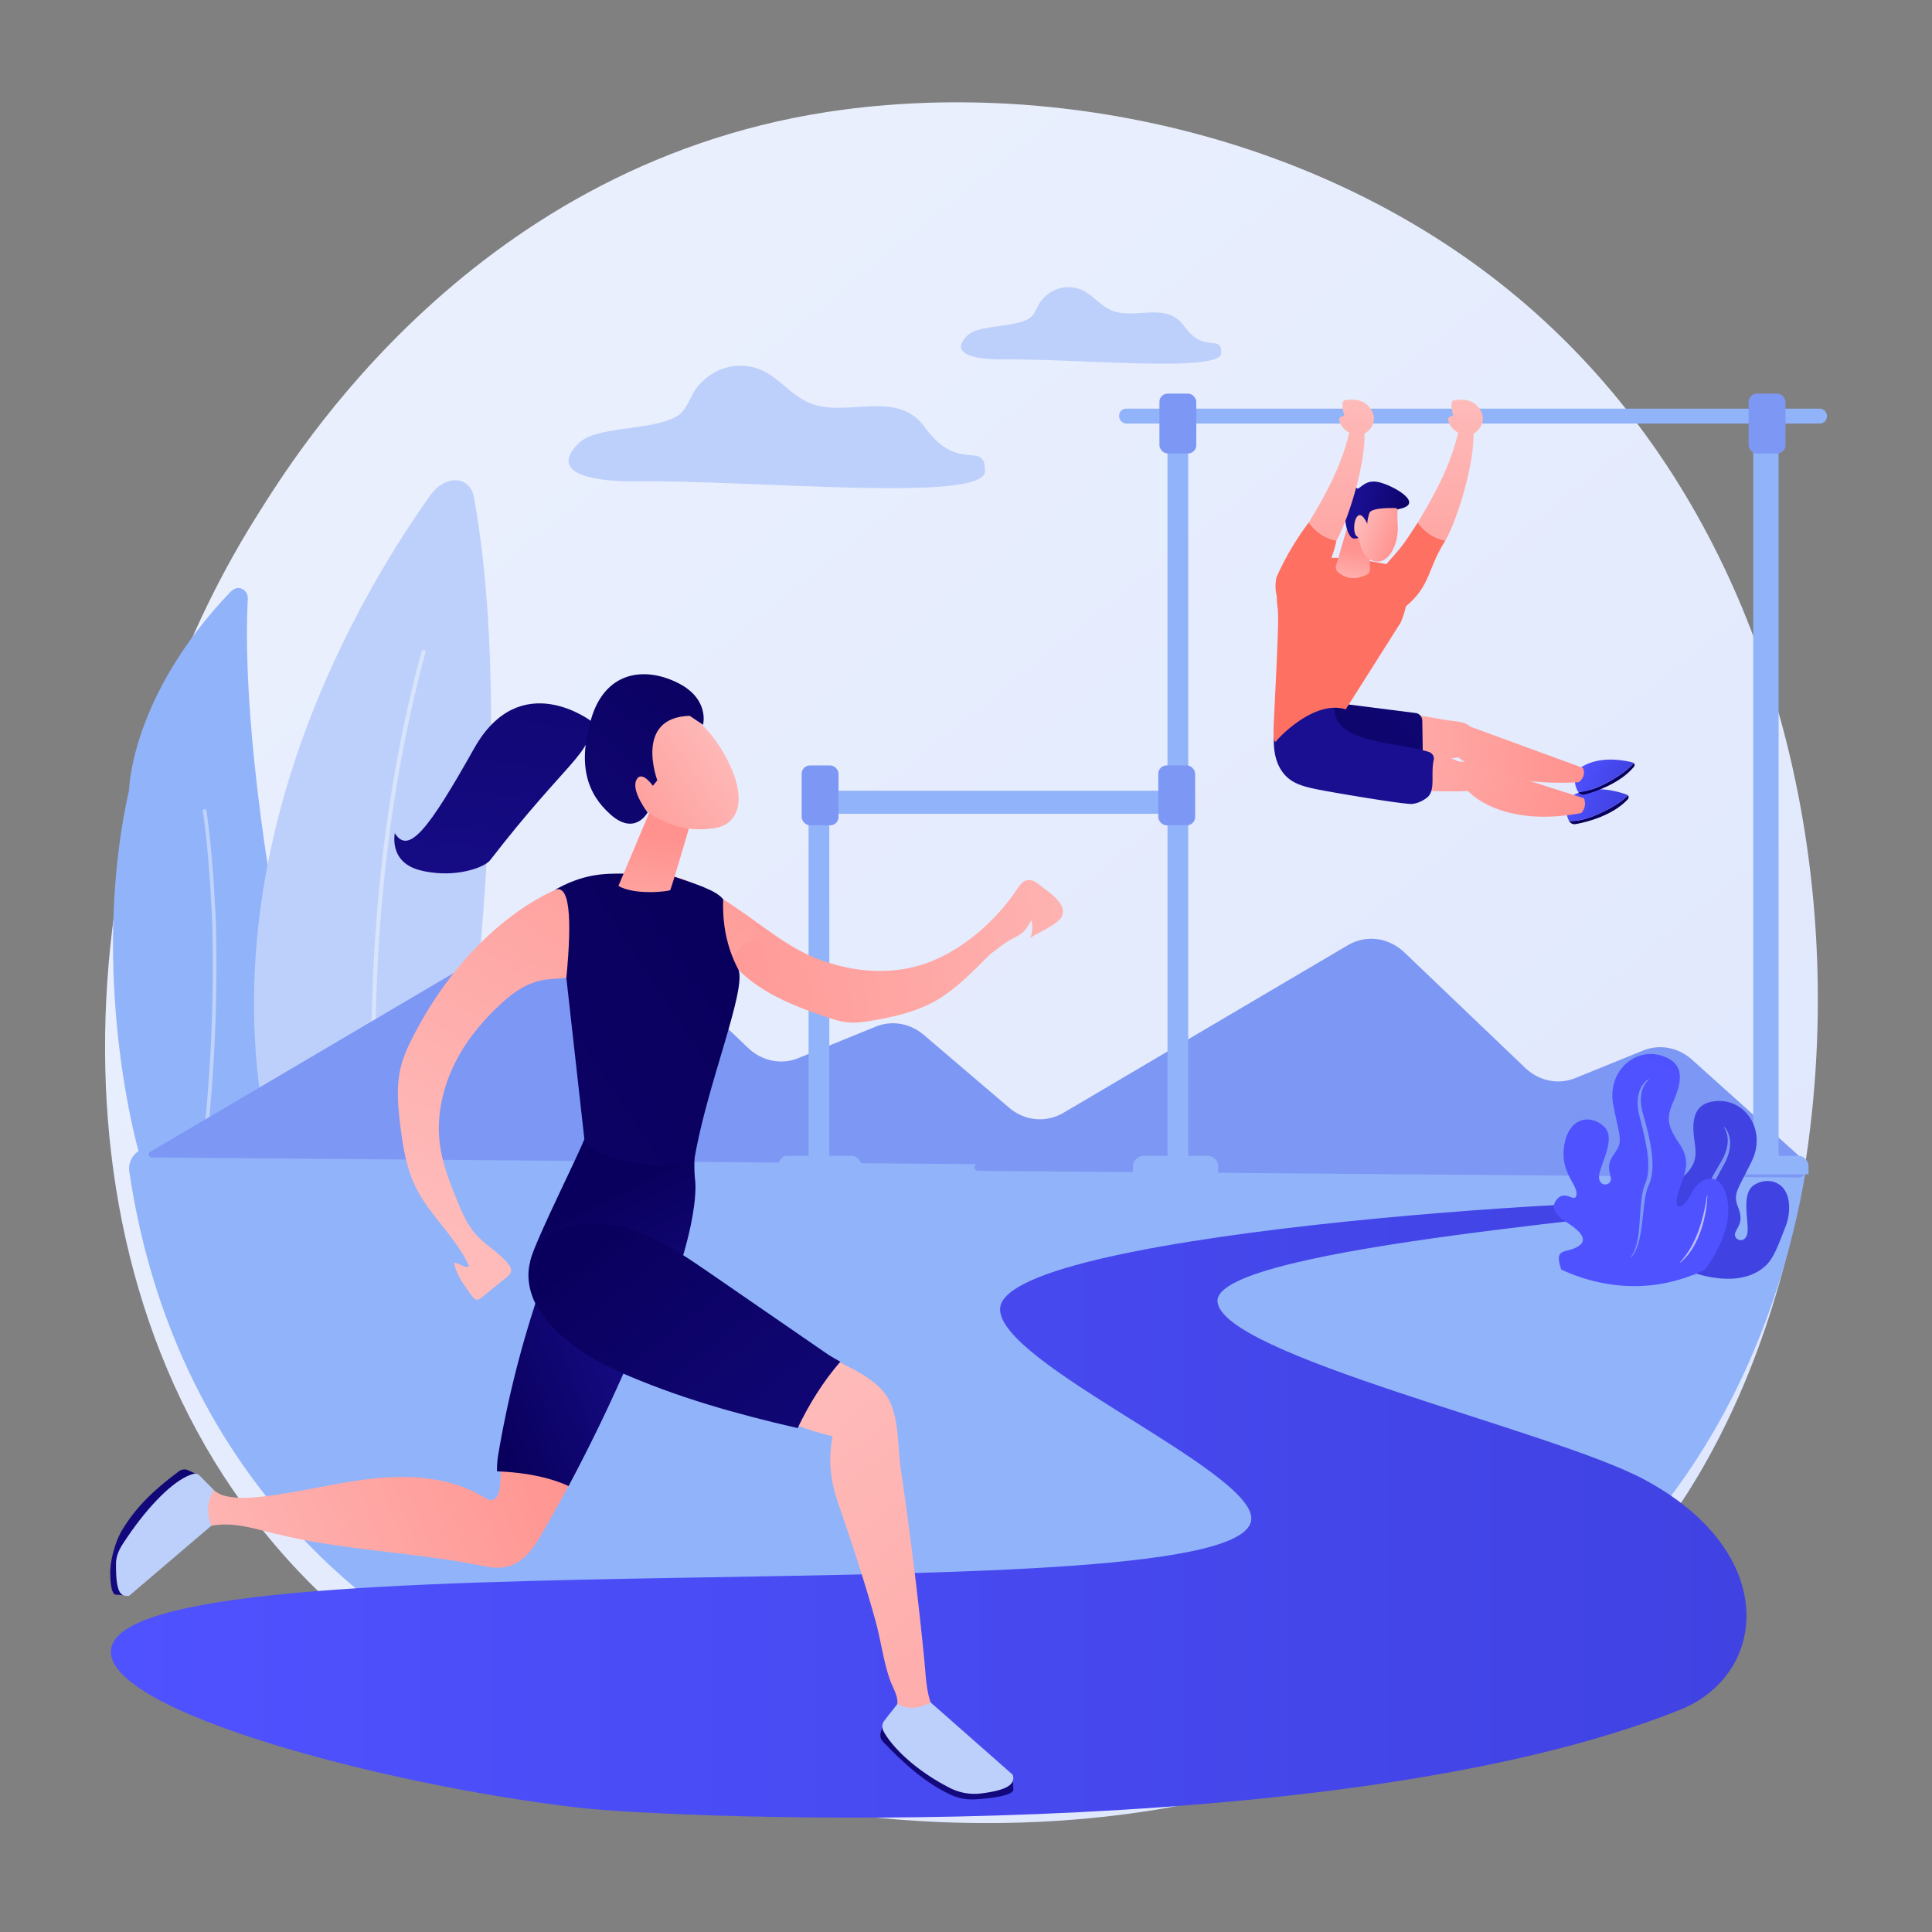 <svg xmlns="http://www.w3.org/2000/svg" xmlns:xlink="http://www.w3.org/1999/xlink" width="3112.67" height="3112.67" viewBox="0 0 3112.67 3112.67">
  <rect x="0" y="0" width="3112.67" height="3112.67" fill="#808080" stroke="none"/>
  <defs>
    <style>
      .cls-1 {
        fill: url(#linear-gradient);
      }

      .cls-2 {
        fill: #91b3fa;
      }

      .cls-3 {
        fill: #fcfcfc;
        opacity: 0.42;
      }

      .cls-4 {
        fill: #bdd0fb;
      }

      .cls-5 {
        fill: url(#linear-gradient-2);
      }

      .cls-6 {
        fill: #7d97f4;
      }

      .cls-7 {
        fill: url(#linear-gradient-3);
      }

      .cls-8 {
        fill: url(#linear-gradient-4);
      }

      .cls-9 {
        fill: url(#linear-gradient-5);
      }

      .cls-10 {
        fill: url(#linear-gradient-6);
      }

      .cls-11 {
        fill: url(#linear-gradient-7);
      }

      .cls-12 {
        fill: url(#linear-gradient-8);
      }

      .cls-13 {
        fill: url(#linear-gradient-9);
      }

      .cls-14 {
        fill: url(#linear-gradient-10);
      }

      .cls-15 {
        fill: url(#linear-gradient-11);
      }

      .cls-16 {
        fill: url(#linear-gradient-12);
      }

      .cls-17 {
        fill: url(#linear-gradient-13);
      }

      .cls-18 {
        fill: url(#linear-gradient-14);
      }

      .cls-19 {
        fill: url(#linear-gradient-15);
      }

      .cls-20 {
        fill: url(#linear-gradient-16);
      }

      .cls-21 {
        fill: url(#linear-gradient-17);
      }

      .cls-22 {
        fill: url(#linear-gradient-18);
      }

      .cls-23 {
        fill: url(#linear-gradient-19);
      }

      .cls-24 {
        fill: url(#linear-gradient-20);
      }

      .cls-25 {
        fill: url(#linear-gradient-21);
      }

      .cls-26 {
        fill: url(#linear-gradient-22);
      }

      .cls-27 {
        fill: url(#linear-gradient-23);
      }

      .cls-28 {
        fill: url(#linear-gradient-24);
      }

      .cls-29 {
        fill: url(#linear-gradient-25);
      }

      .cls-30 {
        fill: url(#linear-gradient-26);
      }

      .cls-31 {
        fill: url(#linear-gradient-27);
      }

      .cls-32 {
        fill: url(#linear-gradient-28);
      }

      .cls-33 {
        fill: url(#linear-gradient-29);
      }

      .cls-34 {
        fill: url(#linear-gradient-30);
      }

      .cls-35 {
        fill: url(#linear-gradient-31);
      }

      .cls-36 {
        fill: url(#linear-gradient-32);
      }

      .cls-37 {
        fill: url(#linear-gradient-33);
      }

      .cls-38 {
        fill: url(#linear-gradient-34);
      }

      .cls-39 {
        fill: url(#linear-gradient-35);
      }

      .cls-40 {
        fill: url(#linear-gradient-36);
      }

      .cls-41 {
        fill: #fff;
        opacity: 0.62;
      }
    </style>
    <linearGradient id="linear-gradient" x1="3287.56" y1="3755.44" x2="820.65" y2="691.69" gradientUnits="userSpaceOnUse">
      <stop offset="0" stop-color="#dae3fe"/>
      <stop offset="1" stop-color="#e9effd"/>
    </linearGradient>
    <linearGradient id="linear-gradient-2" x1="178.68" y1="2432.09" x2="2813.78" y2="2432.09" gradientUnits="userSpaceOnUse">
      <stop offset="0" stop-color="#4f52ff"/>
      <stop offset="1" stop-color="#4042e2"/>
    </linearGradient>
    <linearGradient id="linear-gradient-3" x1="6376.19" y1="12623.16" x2="6419.49" y2="12808.6" gradientTransform="matrix(0.81, 0.6, -0.47, 1, -1001.29, 2470.42)" gradientUnits="userSpaceOnUse">
      <stop offset="0" stop-color="#09005d"/>
      <stop offset="1" stop-color="#1a0f91"/>
    </linearGradient>
    <linearGradient id="linear-gradient-4" x1="2716.18" y1="-2827.4" x2="2801.32" y2="-2827.4" gradientTransform="matrix(0.81, 0.6, -0.47, 1, -1001.29, 2470.42)" xlink:href="#linear-gradient-2"/>
    <linearGradient id="linear-gradient-5" x1="3133.58" y1="6643.31" x2="3176.89" y2="6828.74" gradientTransform="translate(1310.01 -69.47) rotate(26)" xlink:href="#linear-gradient-3"/>
    <linearGradient id="linear-gradient-6" x1="1680.15" y1="628.18" x2="1757.66" y2="628.18" gradientTransform="translate(1310.01 -69.47) rotate(26)" xlink:href="#linear-gradient-2"/>
    <linearGradient id="linear-gradient-7" x1="4476.88" y1="814.1" x2="4942.36" y2="814.1" gradientTransform="translate(-2410.26 503.59) rotate(-1.44)" gradientUnits="userSpaceOnUse">
      <stop offset="0" stop-color="#febbba"/>
      <stop offset="1" stop-color="#ff928e"/>
    </linearGradient>
    <linearGradient id="linear-gradient-8" x1="3199.88" y1="-3666.55" x2="3672.32" y2="-3666.55" gradientTransform="translate(-2053.92 3728.96) rotate(17.36)" xlink:href="#linear-gradient-7"/>
    <linearGradient id="linear-gradient-9" x1="5996.77" y1="4394.55" x2="6963.71" y2="4394.55" gradientTransform="translate(-5366.6 2466.85) rotate(-44.43)" xlink:href="#linear-gradient-3"/>
    <linearGradient id="linear-gradient-10" x1="2198.88" y1="49.05" x2="2188.89" y2="703.6" gradientTransform="matrix(1, 0, 0, 1, 0, 0)" xlink:href="#linear-gradient-3"/>
    <linearGradient id="linear-gradient-11" x1="2543.03" y1="88.17" x2="2453.1" y2="362.98" gradientUnits="userSpaceOnUse">
      <stop offset="0" stop-color="#ff928e"/>
      <stop offset="1" stop-color="#fe7062"/>
    </linearGradient>
    <linearGradient id="linear-gradient-12" x1="7486.23" y1="5816.17" x2="7072.87" y2="6016.42" gradientTransform="matrix(0.47, -0.9, 0.71, 0.37, -5293.27, 5237.43)" xlink:href="#linear-gradient-7"/>
    <linearGradient id="linear-gradient-13" x1="2457.03" y1="60.02" x2="2367.09" y2="334.83" xlink:href="#linear-gradient-11"/>
    <linearGradient id="linear-gradient-14" x1="3201.84" y1="1307.42" x2="3223.32" y2="1246.14" gradientTransform="translate(-1189.92 144.42) rotate(-8.75)" xlink:href="#linear-gradient-7"/>
    <linearGradient id="linear-gradient-15" x1="-5046.15" y1="487.36" x2="-4942.48" y2="487.36" gradientTransform="matrix(-0.99, -0.17, -0.17, 0.99, -2621.66, -512.59)" xlink:href="#linear-gradient-3"/>
    <linearGradient id="linear-gradient-16" x1="-360.82" y1="653.66" x2="-286.82" y2="653.66" gradientTransform="matrix(0.93, 0.36, -0.36, 0.93, 2756.12, 364.81)" xlink:href="#linear-gradient-7"/>
    <linearGradient id="linear-gradient-17" x1="2387.92" y1="37.4" x2="2297.98" y2="312.22" xlink:href="#linear-gradient-11"/>
    <linearGradient id="linear-gradient-18" x1="7406.51" y1="5622.06" x2="6993.15" y2="5822.31" gradientTransform="matrix(0.47, -0.9, 0.71, 0.37, -5293.27, 5237.43)" xlink:href="#linear-gradient-7"/>
    <linearGradient id="linear-gradient-19" x1="7575.65" y1="6207.55" x2="7251.96" y2="6364.35" gradientTransform="matrix(0.46, -0.89, 0.89, 0.46, -6636.91, 4530.93)" xlink:href="#linear-gradient-7"/>
    <linearGradient id="linear-gradient-20" x1="7494.86" y1="6051.77" x2="7171.17" y2="6208.58" gradientTransform="matrix(0.46, -0.89, 0.89, 0.46, -6636.91, 4530.93)" xlink:href="#linear-gradient-7"/>
    <linearGradient id="linear-gradient-21" x1="1546.66" y1="2642.78" x2="1504.28" y2="3036.74" gradientTransform="matrix(1, 0, 0, 1, 0, 0)" xlink:href="#linear-gradient-3"/>
    <linearGradient id="linear-gradient-22" x1="859.9" y1="647.98" x2="749.91" y2="1670.46" gradientTransform="matrix(1, 0, 0, 1, 0, 0)" xlink:href="#linear-gradient-3"/>
    <linearGradient id="linear-gradient-23" x1="251.71" y1="2563.89" x2="932.68" y2="2305.81" gradientTransform="matrix(1, 0, 0, 1, 0, 0)" xlink:href="#linear-gradient-7"/>
    <linearGradient id="linear-gradient-24" x1="784.86" y1="2261.78" x2="1085.81" y2="2147.72" gradientTransform="matrix(1, 0, 0, 1, 0, 0)" xlink:href="#linear-gradient-3"/>
    <linearGradient id="linear-gradient-25" x1="1638.67" y1="1558.42" x2="751.14" y2="1622.97" gradientTransform="translate(140.7 25.28) rotate(-4.23)" xlink:href="#linear-gradient-7"/>
    <linearGradient id="linear-gradient-26" x1="719.23" y1="1979.46" x2="1208.89" y2="1140.04" gradientTransform="matrix(1, 0, 0, 1, 0, 0)" xlink:href="#linear-gradient-7"/>
    <linearGradient id="linear-gradient-27" x1="965" y1="1920.89" x2="1156.81" y2="2310.43" gradientTransform="matrix(1, 0, 0, 1, 0, 0)" xlink:href="#linear-gradient-3"/>
    <linearGradient id="linear-gradient-28" x1="1236.35" y1="2276" x2="2204.46" y2="3502.99" gradientTransform="matrix(1, 0, 0, 1, 0, 0)" xlink:href="#linear-gradient-7"/>
    <linearGradient id="linear-gradient-29" x1="969.9" y1="1973.88" x2="1591.05" y2="2761.13" gradientTransform="matrix(1, 0, 0, 1, 0, 0)" xlink:href="#linear-gradient-3"/>
    <linearGradient id="linear-gradient-30" x1="1186.58" y1="1531.46" x2="-1233.41" y2="3120.34" gradientTransform="matrix(1, 0, 0, 1, 0, 0)" xlink:href="#linear-gradient-3"/>
    <linearGradient id="linear-gradient-31" x1="-1474.74" y1="1603.4" x2="-1509.44" y2="1380.73" gradientTransform="matrix(-1, 0.07, 0.07, 1, -549.04, 75.77)" xlink:href="#linear-gradient-7"/>
    <linearGradient id="linear-gradient-32" x1="-3140.78" y1="533.66" x2="-2906.93" y2="692.5" gradientTransform="matrix(-1, 0.02, 0.02, 1, -1980.35, 714.98)" xlink:href="#linear-gradient-7"/>
    <linearGradient id="linear-gradient-33" x1="4411.15" y1="371.61" x2="3833.25" y2="1064.01" gradientTransform="translate(-3263.34 736.62) rotate(-0.98)" xlink:href="#linear-gradient-3"/>
    <linearGradient id="linear-gradient-34" x1="3312.23" y1="-1988.75" x2="3271.25" y2="-1607.76" gradientTransform="matrix(-0.13, 0.99, -0.98, -0.13, -1091.95, -1021.93)" xlink:href="#linear-gradient-3"/>
    <linearGradient id="linear-gradient-35" x1="2274.17" y1="2713.18" x2="2700.57" y2="2053.6" xlink:href="#linear-gradient-2"/>
    <linearGradient id="linear-gradient-36" x1="2711.83" y1="1777.23" x2="3261.45" y2="578.05" xlink:href="#linear-gradient-2"/>
  </defs>
  <g id="Illustration">
    <g>
      <path class="cls-1" d="M2608.9,2547.21c-56.66,59.65-110.28,98.12-152.64,128.52-497.93,357.27-1087.12,253.13-1212.34,227.7-184.91-37.56-542.34-110.16-800.75-414-391-459.76-330.08-1184.1-26.83-1662.24,55.47-87.46,348.48-572.89,944-650.73,360.41-47.12,780.54,47.9,1084.78,302.8C3083.76,1014.27,3038.3,2095.15,2608.9,2547.21Z"/>
      <g>
        <g>
          <path class="cls-2" d="M238.55,1904.16c-35.33-95.93-88.94-371-30.59-631.74,0,0,2.73-151.06,163.13-318.56,1.78-1.85,7-6.77,13.14-6.55,8,.3,15.51,7,15,17.3-4.14,76.94-2.22,245.9,51.19,545.86,31,173.88,7.92,322.6-31.21,438.82Z"/>
          <path class="cls-3" d="M322,1906l.33.06a2.83,2.83,0,0,0,3.31-2.33c18.63-141.83,25.89-278.76,22.19-418.63-.47-10-1-19.75-1.57-29.18s-1.1-19.17-1.57-29.08c-2.63-36.89-5.94-79.63-12.14-120.64a3,3,0,0,0-3.36-2.47,2.73,2.73,0,0,0-2.52,3.08c6.16,40.82,9.47,83.43,12.08,120.16.47,9.87,1,19.63,1.57,29.06s1.1,19.17,1.57,29.08c3.69,139.54-3.56,276.2-22.15,417.76A2.93,2.93,0,0,0,322,1906Z"/>
        </g>
        <g>
          <path class="cls-4" d="M466.19,1961.29c-177-517.62,103.74-990.39,227.55-1163.9,23.57-33,63.5-31,69.74,3.28,65.77,362.12.44,896.87-52.53,1223.06Z"/>
          <path class="cls-3" d="M612.1,1980.37a3.47,3.47,0,0,0,1,.1,3.06,3.06,0,0,0,3-3.24c-13.09-163.68-14.79-320.91-5-467.33,10.76-161.7,35.82-316.06,74.51-458.78a3.22,3.22,0,0,0-2.4-3.86h-.05a3.22,3.22,0,0,0-4,2.14c-38.78,143.09-63.91,297.83-74.69,459.92-9.76,146.71-8.06,304.23,5.05,468.18A3.32,3.32,0,0,0,612.1,1980.37Z"/>
        </g>
      </g>
      <path class="cls-2" d="M243.32,1848.48c-21.52-.08-38.06,18.37-35,39,30.85,208,112.81,404.15,256.62,566.36,255.63,288.31,609.2,357.58,792.11,393.21,123.87,24.13,706.7,123.13,1199.26-215.83,41.91-28.83,94.94-66,151-122.62,149.73-151.18,258.41-367.32,301.26-617.92,2.91-17.06-10.78-32.55-28.64-32.61Z"/>
      <path class="cls-5" d="M2726.26,1939.65c-4.94-20.45-1109.38,40-1115,168.63-3.81,87.37,405.94,260,404.77,338.36-2.48,165.69-1817.09,17.82-1837.2,211.22-10.28,99,438.92,217.58,750.62,254.24,158.69,18.67,1229,61.92,1777.1-157.4,142.24-56.91,162.14-253.94-58.6-371.63-147.83-78.82-684.09-200.56-686.42-287.08C1959.14,2006.39,2730,1955.27,2726.26,1939.65Z"/>
      <path class="cls-6" d="M2895.9,1897.1c17.8.14,16.11-23.24,2.44-34.91l-173.49-156c-22.44-19.16-51.67-24.22-78-13.52l-108.49,44.1c-27.88,11.33-58.86,5-81.62-16.8L2263,1534.83c-25.86-24.73-62-29.33-91.93-11.7L1713.65,1792.7c-28.44,16.76-62.65,13.49-88.31-8.42l-136.6-116.63c-22.44-19.17-51.66-24.23-78-13.53l-124.35,50.55c-27.87,11.33-58.86,4.95-81.62-16.8L988.89,1481.51c-25.87-24.72-62-29.32-91.93-11.69l-655.07,386a5,5,0,0,0-2.13,5.31,4.3,4.3,0,0,0,4,3.66l1329.18,10.8h0a5.77,5.77,0,0,0,2.88,10.74Z"/>
      <path class="cls-4" d="M1124.09,622.8c22.77-27.82,56.76-39.27,90.07-30.94,36.29,9.07,56.81,43.76,90.58,57.63,58.94,24.21,140.44-23.61,185.2,38.78,54.75,76.31,97,19.07,97,70.86s-378.24,13.62-564.87,16.35c-27,.39-144-1.57-93.64-57.54,15.65-17.38,38-20.29,58.79-24.36,27.14-5.3,91.67-8.21,111.33-29.33,10.58-11.36,14.65-27.69,24.21-39.85C1123.23,623.86,1123.66,623.32,1124.09,622.8Z"/>
      <path class="cls-4" d="M1678.34,483.64c14.24-17.39,35.48-24.54,56.3-19.34,22.69,5.68,35.52,27.36,56.63,36,36.84,15.13,87.79-14.76,115.77,24.24,34.22,47.7,60.67,11.93,60.67,44.3s-236.45,8.52-353.12,10.22c-16.85.24-90-1-58.53-36,9.78-10.87,23.74-12.69,36.75-15.23,17-3.31,57.31-5.13,69.59-18.33,6.62-7.11,9.16-17.31,15.14-24.92Z"/>
      <g>
        <g>
          <g>
            <path class="cls-7" d="M2528,1322.58a9.79,9.79,0,0,0,10.34,5.17c16.22-2.92,59.06-12.92,84.36-40.13a4.6,4.6,0,0,0,0-6.19c-6.54,6.88-17.73,15.3-36.74,24.93C2556.68,1321.15,2538.64,1323.42,2528,1322.58Z"/>
            <path class="cls-8" d="M2527.25,1286.22s-8.68,17.82.62,36.23a.57.57,0,0,0,.08.13c10.69.84,28.73-1.43,58-16.22,19-9.63,30.2-18,36.74-24.93a4.38,4.38,0,0,0-1.83-1.24C2604.58,1274.3,2559.48,1261.46,2527.25,1286.22Z"/>
          </g>
          <g>
            <path class="cls-9" d="M2542.87,1276a9.51,9.51,0,0,0,10.39,4c15.57-4.12,56.51-17.12,79.28-44.77a4.22,4.22,0,0,0-.42-5.81c-5.89,7-16.2,15.85-34,26.49C2570.69,1272.2,2553.31,1275.86,2542.87,1276Z"/>
            <path class="cls-10" d="M2539.75,1241.94s-7.23,17.45,3,33.93l.09.11c10.44-.12,27.82-3.78,55.22-20.12,17.83-10.64,28.14-19.48,34-26.49a4.31,4.31,0,0,0-1.86-1C2614.09,1224.21,2569.4,1216,2539.75,1241.94Z"/>
          </g>
          <path class="cls-11" d="M2092.6,1147l-7.88,32.83s4.3,72.41,110,59.81,154.91-19.3,154.91-19.3,54.62,47.23,193.68,40c0,0,13-8.51,7.12-23.09l-181.47-66.47c-11.15-9.75-24.37-7.76-45.33-11.73-49.93-9.48-150.1-21.33-163.27-23.84Z"/>
          <path class="cls-12" d="M2116,1153.64l-20.68,27.1s-23.69,65.44,88.12,81.89,181.78,11.75,181.78,11.75,51,60,182.22,35.6c0,0,10-9.12,4.51-23.89l-167.32-53.36a30.91,30.91,0,0,0-14.57-5.56c-4.53-.44-6.6.52-12.48.12a27.64,27.64,0,0,1-12.51-2.53c-46.84-21.47-143.62-58.21-156-63.88Z"/>
          <path class="cls-13" d="M2067.83,1204.13s21.94,29.42,66.67,34.61c36.93,4.29,125.41,10.34,150.18,7.47a8.87,8.87,0,0,0,8-9.31l-1.21-75.77a12.45,12.45,0,0,0-10.52-12.35l-130.14-16.51Z"/>
          <path class="cls-14" d="M2071.51,1250c15.3,15.65,36.41,19.39,75.4,26.32,27.4,4.86,111.52,19,127.57,19a46.42,46.42,0,0,0,11.49-2.74,52.81,52.81,0,0,0,13.67-8c13.62-11.56,5.1-37.48,10.22-60,1.3-5.71-2.11-11.3-8-13.18-50.63-16.14-149.51-13.37-152.09-68.37-1.14-24.21-54.52,6.29-79.92-.76l-12.3,11.76C2055.09,1163.29,2041.22,1219,2071.51,1250Z"/>
          <g>
            <path class="cls-15" d="M2232.08,910.52c15.27,17.82,17.79,48.43,33,66.33,40.32-33.31,34.75-61.42,63.58-105.82-19-4.15-32.62-13.3-44.47-29.24C2258.29,882.37,2257.08,882,2232.08,910.52Z"/>
            <path class="cls-16" d="M2351.15,687.8c-10.8,55.16-37.33,105.44-67,154,11.85,15.94,25.47,25.08,44.47,29.24,23.1-41.23,52.14-143.94,43.93-186.44C2365.54,685.51,2358.21,685.69,2351.15,687.8Z"/>
          </g>
          <path class="cls-17" d="M2268.23,944.92l-.39-28.16c-21.74-5.58-40.23-9.16-53.93-11.48-76.76-13-104.22-3.64-116.63,1.75a119.17,119.17,0,0,0-15.16,7.89,47.53,47.53,0,0,0-16.55,14c-11.43,15.76-8.3,42.49-7.14,50.23,2.23,15-.65,73.12-6.42,189.38-.52,10.39-.69,31.85,4.5,25.09,6-7.76,62.32-66.28,111.62-50.71l88.44-139.79A139.49,139.49,0,0,0,2268.23,944.92Z"/>
          <path class="cls-18" d="M2169.56,852.92l-17.07,58.5a9.8,9.8,0,0,0,2.75,10c7.33,6.57,23.78,16.54,47.78,3.88a8.33,8.33,0,0,0,4.18-7.63l-1-50.59Z"/>
          <g>
            <path class="cls-19" d="M2191.46,865.6s-10.13,4.5-14.23.26c-5-5.14-7.27-13.23-8.71-20a113.08,113.08,0,0,1-2.11-22.71c0-4.34.09-8.67.21-13,.18-6.74,0-14.15,2.67-20.46,1.27-2.95,3.4-6.2,6.43-7.54,2.2-1,5.4.22,7.22,1.43,1.13.74,3.13,3.52,4.53,3.6.94.05,3-1.62,3.81-2.22,5-3.68,9.12-7,15.38-8.41a33.09,33.09,0,0,1,14.91.31c23.27,5.37,72.73,33.78,35,42.6S2191.46,865.6,2191.46,865.6Z"/>
            <path class="cls-20" d="M2251.92,848.16c-.77-14.62-.61-22-.28-25.68a3.51,3.51,0,0,0-.89-2.68,3.58,3.58,0,0,0-2.56-1.19c-10.9-.31-39.41-.29-42,8.12a75.4,75.4,0,0,0-3.44,17.27s-7.93-19.47-15.32-12.61-7.28,29.8-1.09,32.89,2.65,32,26.61,39.54S2253.39,876.28,2251.92,848.16Z"/>
          </g>
          <g>
            <path class="cls-21" d="M2056.6,930c-5.2,24.82,3.12,44.87,15.65,49.07,2.21.74,8.18,2.21,17.33-2.25a261.26,261.26,0,0,0,21.94-23,245,245,0,0,0,18-24c6.84-10.64,17.34-29.91,23.65-58.85a70.48,70.48,0,0,1-23-9c-8.08-4.94-15.05-11.6-21.49-20.27A444,444,0,0,0,2056.6,930Z"/>
            <path class="cls-22" d="M2175.67,687.8c-10.81,55.16-37.33,105.44-67,154,11.84,15.94,25.47,25.08,44.46,29.24,23.1-41.23,52.15-143.94,43.94-186.44C2190.05,685.51,2182.72,685.69,2175.67,687.8Z"/>
          </g>
        </g>
        <g>
          <rect class="cls-2" x="1880.96" y="667.71" width="33.38" height="1220.44"/>
          <rect class="cls-2" x="1302.71" y="1304.66" width="33.38" height="583.49"/>
          <rect class="cls-2" x="2824.7" y="667.71" width="40.8" height="1220.44"/>
          <rect class="cls-2" x="1803.07" y="658.4" width="1140.33" height="23.96" rx="11.16"/>
          <rect class="cls-2" x="1321.83" y="1274.01" width="592.52" height="37.09"/>
          <path class="cls-2" d="M1947.31,1862.19H1841.74c-7.79,0-16.42,8.35-16.42,16.14v13.53h137.25v-13.53C1962.57,1870.54,1955.1,1862.19,1947.31,1862.19Z"/>
          <path class="cls-2" d="M1372.78,1862.19H1267.22c-7.79,0-12.73,8.35-12.73,16.14v13.53H1388v-13.53C1388,1870.54,1380.57,1862.19,1372.78,1862.19Z"/>
          <path class="cls-2" d="M2898.34,1862.19H2792.77c-7.79,0-8.87,8.35-8.87,16.14v13.53h129.82v-13.53C2913.72,1870.54,2906.13,1862.19,2898.34,1862.19Z"/>
          <rect class="cls-6" x="1867.98" y="634.14" width="59.35" height="96.44" rx="13.31"/>
          <rect class="cls-6" x="1291.58" y="1233.21" width="59.35" height="96.44" rx="13.31"/>
          <rect class="cls-6" x="1866.13" y="1233.21" width="59.35" height="96.44" rx="13.31"/>
          <rect class="cls-6" x="2817.28" y="634.14" width="59.35" height="96.44" rx="13.31"/>
        </g>
        <g>
          <path class="cls-23" d="M2366,701.18s-25.07.11-32.49-22.59c0,0-3.5-7.89,8-8.59,0,0-7.59-24.22,1.08-25.27s30.5-4.43,42.69,16.26C2397.59,681.9,2377.49,700.75,2366,701.18Z"/>
          <path class="cls-24" d="M2190.48,701.18s-25.06.11-32.49-22.59c0,0-3.49-7.89,8-8.59,0,0-7.59-24.22,1.07-25.27s30.51-4.43,42.7,16.26C2222.11,681.9,2202,700.75,2190.48,701.18Z"/>
        </g>
      </g>
      <g>
        <path class="cls-25" d="M1424.91,2771.93,1419,2791.2a15,15,0,0,0,3.47,14.75c34.41,36,70.25,68,110.88,86.31a80.12,80.12,0,0,0,36.94,6.66c32.21-1.6,65.21-7.25,62.23-17.18l-.86-22.4Z"/>
        <g>
          <path class="cls-26" d="M953.32,1162.4s-115.1-88.86-189.44,43.38S658,1377.63,636,1342.22c-1.13,8.13-1.69,21.44,4.75,34,12.26,23.81,41.05,27.59,56.14,29.57,43.71,5.74,84-8.54,92.83-20C916.72,1221.9,952.61,1216.2,953.32,1162.4Z"/>
          <path class="cls-27" d="M808.47,2333.17c-3.79,22.55.06,44-3.53,66-1.24,7.65-5,16.53-12.71,17.47-4.72.58-9.13-2.16-13.19-4.65-52.52-32.12-117.68-36.38-178.89-29.75s-121,23.17-182.25,29.42c-17.76,1.81-36.52,2.81-54-1.27-21.33-5-26.44-19.73-41.68-27.61-16.13-8.33-8.22-14.44-26-10.57-9.31,2-35.07,20.41-37.28,29.68-4.05,17.06-3.44,16.46-15.18,33.17-8.25,11.75-24.53,15.69-34.86,25.16-25,23-24.25,57-19.9,88.3,1,7.17,7.9,16.58,13,11.42,1.91-1.94,1.87-5,2-7.71,1.18-28.38,29.41-46.82,54.39-60.33,30.43-16.47,62.09-33.3,96.61-35.48,28.91-1.83,57.3,6.78,85.38,13.86,111.86,28.2,228.91,30,342.09,53.45,43.33,9,66.69-11.89,87.83-48.16q33.4-57.32,64-116.17c-39.3-18.76-80.69-31.72-123.84-37.48C809.77,2325.71,809.1,2329.44,808.47,2333.17Z"/>
          <path class="cls-28" d="M1006.54,2038.64c-29.6-11.74-64.31-17.3-95.12-6.91-34.31,11.58-42.21,47.46-52.3,79.11q-24.36,76.45-41.41,155-8.52,39.21-15.17,78.78a160.51,160.51,0,0,0-1.84,25.88c40.12,1.65,80.64,7.81,115.34,23.71q33.54-62.94,63.86-127.5,26.7-57,50.82-115.06C1052.14,2100.36,1072.86,2064.93,1006.54,2038.64Z"/>
          <path class="cls-29" d="M1475.12,1557.13c65.12-16.92,125.41-68.22,163.19-124.08,4.34-6.42,9.27-13.53,16.77-15,7.7-1.47,15.05,3.65,21.22,8.67,12,9.74,44.49,29.49,34.38,49.9-6.58,13.3-40.76,27.08-53.06,35.72,6.86-4.82,6.2-23.13,4-29.64-3.49,5.71-6.92,12.63-11.83,17.59s-11.47,8.43-17.79,11.69c-14.21,7.33-23.55,16-36.23,25-28.52,27.93-56.15,57.91-91.36,77.13-29.65,16.19-63,23.79-96.17,29.66-14.06,2.49-28.36,4.7-42.59,3.3-13.08-1.3-25.7-5.61-38.19-9.9-37.63-12.91-75.58-27.38-108.63-50.46a205.89,205.89,0,0,1-42.45-39c-13.3-16.44-28.11-39.26-29.6-61.13-1.31-19.14,5.41-44.86,27.8-31C1223.73,1486,1266,1526,1320.26,1546,1369.78,1564.39,1423.91,1570.43,1475.12,1557.13Z"/>
          <path class="cls-30" d="M912.48,1575.46c-9.32.74-18.59,1.53-27.76,2.27-36.71,3-63.48,25.17-89,50.42a370.44,370.44,0,0,0-36.3,41.64c-37.19,49.8-58.92,113-50.58,174.65,4.25,31.4,16,61.24,28,90.55,7.64,18.58,15.66,37.43,28.84,52.59,15.77,18.14,38,29.9,53.06,48.64,2.69,3.35,5.25,7.36,4.69,11.62-.58,4.42-4.31,7.66-7.78,10.46l-40.26,32.49c-1.83,1.47-3.82,3-6.16,3.15-3.65.21-6.51-3-8.69-5.9-10.95-14.72-26.12-34.89-28.7-53.32,5.89-1.59,19.82,11.41,23.62,4.64-21.39-47-64-81.63-86.36-128.14-14.48-30-19.83-63.59-24-96.68-4.11-32.83-7.13-66.64,1.46-98.59,4.18-15.57,11-30.29,18.36-44.66,40-78.54,96.59-150.93,168.78-202.29,53.13-37.8,109.76-59.53,174.43-61.44,26-.76,52.33-1.49,77.58,4.68,24.39,6,42.29,16.17,64.33,28,28.84,15.52,63.23,39.87,78.62,69.21-36.32,6.24-34.8,23.75-57.39,40-10.28,7.4-23.12,10.06-35.58,12.32-40,7.25-84.74,16.75-125.18,12.49C978.53,1571,945.17,1572.87,912.48,1575.46Z"/>
          <path class="cls-31" d="M941.5,1835.13c-12.77,32.59-84.09,174-87.2,197.26s8.34,56.77,24.51,73.81c12.3,13,120.72,44.33,163.51,30.46,32.25-10.46,84.27-173.25,77.53-236a218.75,218.75,0,0,1-.79-34.62C1056.82,1862.65,1004.21,1848.43,941.5,1835.13Z"/>
          <path class="cls-32" d="M1551.7,2812.6l-29-32.29c-30.87-31.85-29.53-65.46-33.59-106.46Q1482.28,2605,1474,2536.3q-10.24-84.81-22.72-169.33c-5.09-34.49-2.41-71.1-15.56-104.06-22.87-57.35-111.4-68.19-142.89-109.07-27.31,46.32-46.38,76.18-73.33,121.61,40.09,10.31,80.63,29.5,121.79,38.41-7.4,41.66-3.42,71.91,10.58,112.56,21.19,61.58,41.79,123.42,59,186.24,8.25,30.09,12.35,62.77,22.43,92.15,7.1,20.69,22.88,38.71,2.54,58.92-5.35,5.32-12.61,9.37-10.2,20a19.08,19.08,0,0,0,4.1,8.15c6.25,7.35,15.48,10.23,23.74,14.59,20.39,10.74,34.49,30.11,50,47.18s35.06,33.24,58.09,33.75c19.79.43,59.1-4.79,63.49-28.05C1592.49,2845.8,1577.12,2843.05,1551.7,2812.6Z"/>
          <path class="cls-33" d="M1329.75,2179.3l-188.46-129.87c-60.69-41.83-124.91-84.68-202.33-77.32-33.47,3.19-67.65,20.68-81.31,51.4-13.34,30-4.26,66.16,14.66,93,29.23,41.44,79.41,73.33,125.16,93.56,93.83,41.47,189.14,68.08,287.62,90.77,18.37-38.62,41.38-75.32,68.79-107C1345.36,2189.13,1337.13,2184.39,1329.75,2179.3Z"/>
          <path class="cls-34" d="M890.45,1435.66c28-17.83,31.38,43.61,22,139.8l29.87,267.24c36.87,30.57,136,46.43,176.71,23.32,19.38-115.51,82.81-268.28,71-303.11-20.3-37.94-26.25-77.15-24.86-113.92-11.08-14.76-45.77-25.19-79.47-36.75l-77.58-4.68C972.15,1407.08,938.83,1407.55,890.45,1435.66Z"/>
          <g>
            <path class="cls-35" d="M1114.82,1317.32c-.78,3.51-33.24,114.84-35.13,116.77s-56.32,8.9-83.34-6.77l54.58-129.51Z"/>
            <path class="cls-36" d="M1091.07,1138.92s48.5,19.51,82.43,88.53,10,101.57-20.61,106.5-76.58,5-125.93-39.07S1028.06,1115.89,1091.07,1138.92Z"/>
            <path class="cls-37" d="M1059,1257.18s-38.07-101.18,52.16-103.93l21.49,14.48s11.73-42.73-43.08-68.75-115.08-14.9-137,58.72-7.53,120.67,31.55,155,59.22-3.7,59.22-3.7-26.48-34.33-18.25-52,26.75,9,26.75,9Z"/>
          </g>
        </g>
        <path class="cls-4" d="M1445.67,2745.48l-20.76,26.45a15.69,15.69,0,0,0-1.54,17.09c13.52,25.39,51.82,63.67,107.73,91.9a86.53,86.53,0,0,0,49.16,8.54c46.67-5.57,55.43-16.62,51.43-30.12l-132.35-116.57C1480.83,2752.83,1462.88,2754.62,1445.67,2745.48Z"/>
        <path class="cls-38" d="M321.2,2377l-18.06-8.25a14.59,14.59,0,0,0-14.8,1.56c-40,30-69,57.05-92.15,95.78-10.31,17.24-18.76,47.89-18.58,68,.19,20.53,3,36.31,10,35.12l10.34.92a18.28,18.28,0,0,0,17.46-9.08Z"/>
        <path class="cls-4" d="M344.79,2400.94l-23.59-24c-4.37-4.44-9.65-2.57-15.48-.37-26.91,10.18-65.36,47.94-100.48,99.8-9.52,14.05-18.18,25.81-18.34,42.78-.42,47,7.36,54,21.27,51.75l132.19-112.67C332.73,2438.63,333.54,2416.84,344.79,2400.94Z"/>
      </g>
      <g>
        <g>
          <path class="cls-39" d="M2699,2034.14c.49.37,1.19.91,2.06,1.54,0,0,7.07,5.25,14.2,9.49,6.54,3.9,85.67,35.3,129.53-6.15,12.11-11.45,18.6-28.29,31.57-62a84.2,84.2,0,0,0,6-26.88c2.59-46.29-32.79-55.46-55.85-41.25s-7.44,61.89-11.57,79.24-24.13,9-18.95-2.74,12.88-18,4.27-40.36-1.21-26.36,22.12-74.51-8.53-98.1-54.19-96.7-41.68,40.33-37.67,68.12-1.11,39.16-27.45,62.12-19.75,44.3-18.07,74.83c.63,11.46-1.08,18.67-3.85,21.43A263.12,263.12,0,0,0,2699,2034.14Z"/>
          <path class="cls-6" d="M2784.12,1861.23l-.37,1.16-.42,1.13-.85,2.26c-.64,1.47-1.22,3-1.92,4.42s-1.36,2.91-2.13,4.32l-1.12,2.12-1.12,2-4.49,8.16c-6,10.88-11.83,21.79-17.12,32.92s-9.82,22.56-12.59,34.33a87.56,87.56,0,0,0-1.66,8.87,66.61,66.61,0,0,0-.65,8.9,56.23,56.23,0,0,0,.61,8.81,63.91,63.91,0,0,1,.63,9.82,151.77,151.77,0,0,1-1.85,19q-1.46,9.32-3.28,18.49c-1.74,9-3.55,18.06-4.93,27.11l-3.59-.79c1-9.12,2.42-18.15,3.77-27.14.91-6.16,1.9-12.29,2.65-18.41a144.87,144.87,0,0,0,1.25-18.25,60.85,60.85,0,0,0-.74-8.8,62.13,62.13,0,0,1-.85-9.79,73.24,73.24,0,0,1,.53-9.73,94.75,94.75,0,0,1,1.61-9.53c2.77-12.55,7.56-24.36,12.81-35.8s11.29-22.47,17.58-33.27c1.58-2.69,3.16-5.39,4.77-8.06l1.21-2,1.14-2c.78-1.29,1.47-2.64,2.18-4s1.34-2.7,2-4l.9-2.06c.31-.69.61-1.38.87-2.09a71,71,0,0,0,2.83-8.53,52,52,0,0,0,1.56-8.83,47.27,47.27,0,0,0,0-9,42.07,42.07,0,0,0-.72-4.45,37.75,37.75,0,0,0-1.2-4.37,30.08,30.08,0,0,0-4.13-8.1l.51-.49a23,23,0,0,1,3.09,3.66,30,30,0,0,1,2.42,4.14,38.3,38.3,0,0,1,3.14,9.12,50.24,50.24,0,0,1,.06,19.32c-.12.8-.3,1.59-.47,2.38s-.34,1.59-.56,2.36l-.64,2.34Z"/>
        </g>
        <g>
          <path class="cls-40" d="M2746.91,2045.39s44-55.34,36.88-107.65-42.9-46.08-58.8-15.14-30.2,26.69-20.75-2.4,21.29-48,1.71-77-21.61-41.25-10.61-67.08,24.82-62.44-19-75.5-87.38,27.06-77.17,79.58,16.34,58.24,2.28,77.69-8.2,27.44-6.21,40.11-19.48,15.62-19-2.21,27.78-59.93,9.13-79.57-55.19-19.85-64.55,25.56,20.63,65.81,19.13,82.23-17.6-8.48-31.62,8.27,4.85,29.89,18.76,39,34.85,25.33,14.91,37.14-38.83.51-26.61,37c27.16,12.59,87.45,35.7,161.28,22.91A259.14,259.14,0,0,0,2746.91,2045.39Z"/>
          <path class="cls-6" d="M2656.37,1738.53a22.51,22.51,0,0,0-3.93,2.75,30.14,30.14,0,0,0-3.4,3.38,38.17,38.17,0,0,0-5.37,8,50.42,50.42,0,0,0-5,18.66c-.09.8-.11,1.61-.15,2.42s-.08,1.62-.06,2.42v2.43l.12,2.41.06,1.21.12,1.2.24,2.41c.24,1.58.41,3.19.72,4.77s.58,3.16,1,4.71l.53,2.34.56,2.27,2.25,9c3,12,5.85,24.09,8.1,36.2s3.72,24.33,3.37,36.42a86.64,86.64,0,0,1-.66,9,68,68,0,0,1-1.66,8.78,56.35,56.35,0,0,1-2.84,8.36,63.4,63.4,0,0,0-3.13,9.32,150.66,150.66,0,0,0-3.07,18.81c-.66,6.26-1.17,12.49-1.58,18.71-.85,12.44-1.58,24.84-3.38,37.06-.22,1.53-.46,3.05-.75,4.57s-.58,3-.89,4.53-.71,3-1.05,4.5c-.2.74-.42,1.47-.63,2.21s-.41,1.49-.67,2.21l-.74,2.18c-.25.73-.56,1.43-.84,2.14-.53,1.45-1.23,2.8-1.87,4.2a38.34,38.34,0,0,1-5.16,7.61l.5.49a39.18,39.18,0,0,0,5.89-7.41,57.31,57.31,0,0,0,4.15-8.52,106.69,106.69,0,0,0,5.15-18.16c2.54-12.33,3.74-24.81,5.1-37.18.69-6.19,1.31-12.36,2.16-18.47a144,144,0,0,1,3.47-18,62.12,62.12,0,0,1,3-8.32,61.83,61.83,0,0,0,3.34-9.24,75.17,75.17,0,0,0,2-9.54c.47-3.21.74-6.42.89-9.62.53-12.85-1.06-25.49-3.21-37.9s-5.15-24.6-8.46-36.66c-.84-3-1.67-6-2.54-9l-.66-2.24-.6-2.19c-.42-1.45-.74-2.93-1.09-4.4s-.6-3-.91-4.43l-.35-2.23c-.12-.74-.23-1.49-.3-2.23a69.28,69.28,0,0,1-.55-9,51.46,51.46,0,0,1,.75-8.94,48.43,48.43,0,0,1,2.31-8.67,41.9,41.9,0,0,1,1.84-4.11,34.87,34.87,0,0,1,2.29-3.92,29.86,29.86,0,0,1,6.06-6.78Z"/>
          <path class="cls-41" d="M2750.12,1926a294.33,294.33,0,0,1-5.46,29.08q-1.72,7.17-3.81,14.25c-.33,1.18-.72,2.35-1.08,3.52s-.75,2.34-1.14,3.51c-.74,2.34-1.58,4.64-2.4,7s-1.74,4.59-2.7,6.84-1.91,4.51-2.9,6.75c-2.07,4.44-4.26,8.82-6.69,13.06a143.09,143.09,0,0,1-8,12.34,133.21,133.21,0,0,1-9.42,11.34l.47.52a86.16,86.16,0,0,0,10.75-10.44,113.43,113.43,0,0,0,8.89-12.11,135.88,135.88,0,0,0,7.19-13.2c1-2.28,2.1-4.54,3-6.87s1.82-4.66,2.7-7,1.65-4.71,2.39-7.1c.39-1.19.74-2.38,1.08-3.59s.7-2.39,1-3.6c1.33-4.81,2.42-9.68,3.36-14.57a179.15,179.15,0,0,0,3.37-29.64Z"/>
        </g>
      </g>
    </g>
  </g>
</svg>
